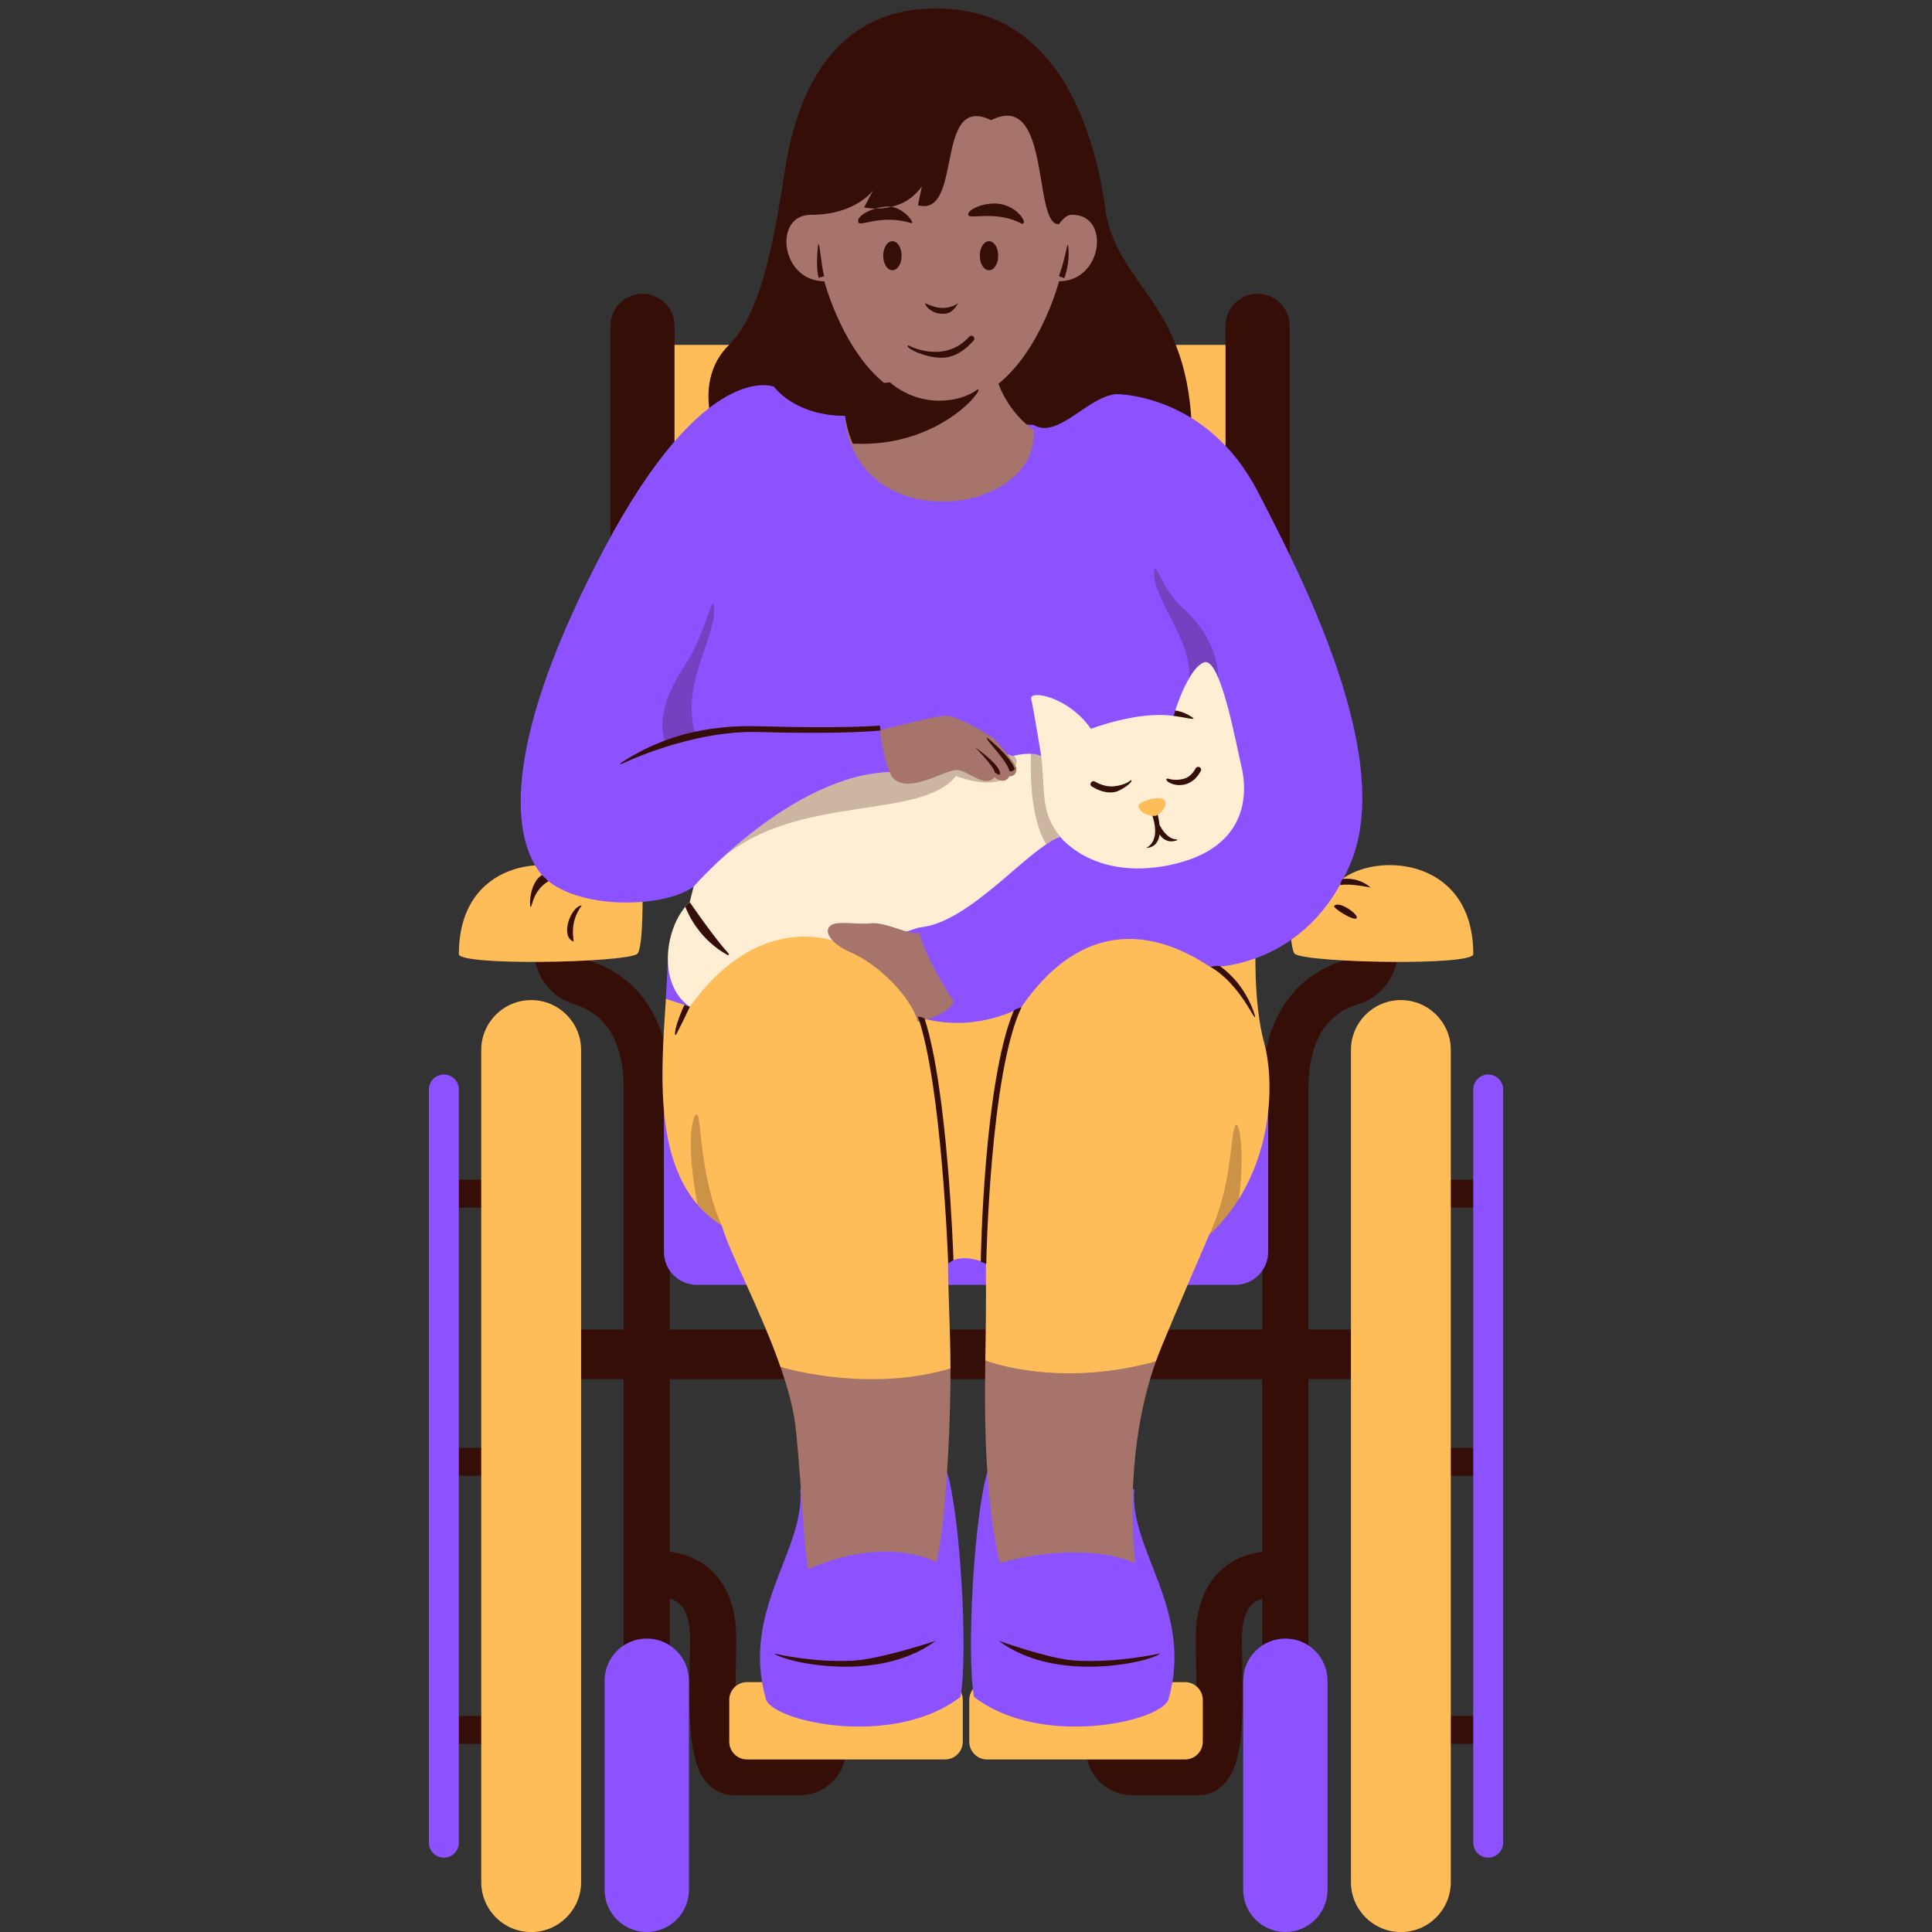 <svg xmlns="http://www.w3.org/2000/svg" xmlns:xlink="http://www.w3.org/1999/xlink" width="400" zoomAndPan="magnify" viewBox="0 0 300 300" height="400" preserveAspectRatio="xMidYMid meet" version="1.0"><rect x="0" y="0" width="300" height="300" fill="#333333" stroke="none"/><defs><filter x="0%" y="0%" width="100%" height="100%" id="678f79fcfa"><feColorMatrix values="0 0 0 0 1 0 0 0 0 1 0 0 0 0 1 0 0 0 1 0" color-interpolation-filters="sRGB"/></filter><mask id="a30a33e828"><g filter="url(#678f79fcfa)"><rect x="-30" width="360" fill="#000000" y="-30" height="360" fill-opacity="0.25"/></g></mask><clipPath id="e522ca79c4"><path d="M 1 1 L 11.84 1 L 11.84 23 L 1 23 Z M 1 1 " clip-rule="nonzero"/></clipPath><clipPath id="0b90cb436e"><rect x="0" width="12" y="0" height="24"/></clipPath><mask id="dbe70ed60e"><g filter="url(#678f79fcfa)"><rect x="-30" width="360" fill="#000000" y="-30" height="360" fill-opacity="0.25"/></g></mask><clipPath id="60f3208979"><path d="M 0.238 0.121 L 91 0.121 L 91 99 L 0.238 99 Z M 0.238 0.121 " clip-rule="nonzero"/></clipPath><clipPath id="48327b32b2"><rect x="0" width="92" y="0" height="99"/></clipPath><clipPath id="dea59ec0e4"><path d="M 66.547 166 L 233.797 166 L 233.797 300 L 66.547 300 Z M 66.547 166 " clip-rule="nonzero"/></clipPath></defs><path fill="#ffbd59" d="M 130.902 95.777 L 100.922 95.777 L 100.922 53.555 L 130.902 53.555 Z M 169.109 95.777 L 195.102 95.777 L 195.102 53.555 L 169.109 53.555 Z M 169.109 95.777 " fill-opacity="1" fill-rule="nonzero"/><path fill="#350e07" d="M 223.16 224.82 L 232.133 224.82 L 232.133 229.152 L 223.16 229.152 Z M 223.16 183.184 L 223.16 187.516 L 232.133 187.516 L 232.133 183.184 Z M 223.16 270.789 L 232.133 270.789 L 232.133 266.457 L 223.16 266.457 Z M 69.809 229.152 L 77.152 229.152 L 77.152 224.82 L 69.809 224.82 C 69.809 224.82 69.809 229.152 69.809 229.152 Z M 69.809 187.516 L 77.152 187.516 L 77.152 183.184 L 69.809 183.184 C 69.809 183.184 69.809 187.516 69.809 187.516 Z M 69.809 270.789 L 77.152 270.789 L 77.152 266.457 L 69.809 266.457 C 69.809 266.457 69.809 270.789 69.809 270.789 Z M 203.168 169.152 C 203.168 164.168 204.402 160.488 206.848 158.207 C 208.082 157.055 209.535 156.34 210.957 155.902 C 214.398 154.852 216.812 151.746 217.055 148.148 C 214.266 147.957 207.223 148.047 201.961 152.969 C 198.012 156.66 196.012 162.102 196.012 169.152 L 196.012 206.453 L 104.016 206.453 L 104.016 169.152 C 104.016 162.102 102.016 156.66 98.066 152.969 C 92.801 148.051 85.754 147.965 82.969 148.148 C 83.215 151.738 85.621 154.844 89.062 155.902 C 90.484 156.34 91.938 157.055 93.172 158.207 C 95.617 160.488 96.852 164.168 96.852 169.152 L 96.852 206.453 L 86.973 206.453 L 86.973 214.156 L 96.84 214.156 L 96.84 264.805 L 104.008 264.805 L 104.008 248.25 C 104.504 248.395 104.996 248.613 105.414 248.961 C 106.852 250.148 107.152 252.586 107.152 254.426 C 107.152 255.633 107.129 256.965 107.102 258.344 C 106.938 267.723 107.043 274.098 109.988 277.09 C 111.047 278.164 112.434 278.758 113.902 278.758 L 124.199 278.758 C 128.16 278.758 131.367 275.551 131.367 271.59 L 114.91 271.59 C 114.082 269.141 114.207 262.043 114.273 258.477 C 114.297 257.051 114.32 255.68 114.32 254.434 C 114.32 249.469 112.832 245.746 109.895 243.371 C 107.98 241.82 105.836 241.184 104.008 240.957 L 104.008 214.164 L 196 214.164 L 196 240.957 C 194.164 241.184 192.027 241.82 190.113 243.371 C 187.176 245.746 185.688 249.469 185.688 254.434 C 185.688 255.68 185.711 257.055 185.734 258.477 C 185.801 262.043 185.926 269.141 185.098 271.59 L 168.637 271.59 C 168.637 275.551 171.848 278.758 175.809 278.758 L 186.105 278.758 C 187.574 278.758 188.961 278.168 190.02 277.09 C 192.957 274.098 193.07 267.723 192.902 258.344 C 192.879 256.965 192.855 255.641 192.855 254.426 C 192.855 252.586 193.16 250.148 194.594 248.961 C 195.012 248.613 195.504 248.395 196 248.25 L 196 264.805 L 203.168 264.805 L 203.168 214.156 L 217.527 214.156 L 217.527 206.453 L 203.168 206.453 Z M 185.098 67.496 C 184.695 47.145 174.117 44.906 171.758 33.363 C 170.582 23.836 166.035 2.824 147.66 1.41 C 129.285 -0.008 123.867 15.066 122.117 25.043 C 120.902 31.934 119.16 47.789 113.215 53.555 C 107.266 59.32 109.871 70.066 118.68 78.875 C 127.484 87.688 185.496 87.848 185.098 67.496 Z M 95.668 101.707 L 103.855 101.707 C 104.336 101.707 104.738 101.312 104.738 100.824 L 104.738 50.598 C 104.738 47.848 102.508 45.621 99.762 45.621 C 97.016 45.621 94.785 47.848 94.785 50.598 L 94.785 100.824 C 94.793 101.312 95.188 101.707 95.668 101.707 Z M 191.184 101.707 L 199.367 101.707 C 199.852 101.707 200.25 101.312 200.25 100.824 L 200.25 50.598 C 200.25 47.848 198.023 45.621 195.277 45.621 C 192.527 45.621 190.301 47.848 190.301 50.598 L 190.301 100.824 C 190.301 101.312 190.699 101.707 191.184 101.707 Z M 191.184 101.707 " fill-opacity="1" fill-rule="nonzero"/><path fill="#8c52ff" d="M 196.918 172.598 L 196.918 194.398 C 196.918 197.223 194.625 199.516 191.797 199.516 L 108.215 199.516 C 105.391 199.516 103.094 197.223 103.094 194.398 L 103.094 172.598 L 149.898 172.598 L 149.898 173.699 L 150.113 172.598 Z M 196.918 172.598 " fill-opacity="1" fill-rule="nonzero"/><path fill="#ffbd59" d="M 113.238 270.449 L 113.238 263.961 C 113.238 262.438 114.477 261.199 116 261.199 L 146.738 261.199 C 148.262 261.199 149.5 262.438 149.5 263.961 L 149.5 270.449 C 149.5 271.973 148.262 273.207 146.738 273.207 L 116 273.207 C 114.477 273.207 113.238 271.973 113.238 270.449 Z M 186.77 270.449 L 186.77 263.961 C 186.77 262.438 185.531 261.199 184.008 261.199 L 153.27 261.199 C 151.746 261.199 150.508 262.438 150.508 263.961 L 150.508 270.449 C 150.508 271.973 151.746 273.207 153.27 273.207 L 184.008 273.207 C 185.539 273.207 186.77 271.973 186.77 270.449 Z M 147.594 212.496 C 147.574 206.453 147.223 200.934 147.211 196.141 C 147.211 196.141 149.145 194.41 153.09 196.152 C 153.09 196.152 153.168 202.676 153 211.273 C 156.465 212.457 167.648 226.984 179.492 211.387 C 179.703 210.805 179.91 210.25 180.109 209.762 C 182.422 204.074 187.766 191.719 187.766 191.719 C 197.699 182.586 198.07 168.395 196.309 161.988 C 194.551 155.586 194.988 146.512 194.988 146.512 C 194.988 146.512 129.832 106.547 103.398 155.09 C 102.625 167.289 101.16 183.465 112.074 190.285 C 113.285 194.527 118.148 203.512 121.195 212.27 C 126.035 213.621 134.391 224.82 147.594 212.496 Z M 91.344 136.309 C 85.449 132.281 71.25 133.566 71.25 148.152 C 71.25 150 96.582 149.527 98.926 148.152 C 99.953 147.367 99.77 138.004 99.77 138.004 Z M 200.25 138.004 C 200.25 138.004 200.066 147.367 201.094 148.152 C 203.434 149.527 228.77 150 228.77 148.152 C 228.77 133.574 214.566 132.281 208.676 136.309 Z M 200.25 138.004 " fill-opacity="1" fill-rule="nonzero"/><path fill="#8c52ff" d="M 147.062 228.57 C 149.117 235.348 150.348 256.695 149.145 263.488 C 138.941 271.402 120.363 267.48 118.949 263.926 C 114.945 250.012 125.09 240.668 124.254 231.262 M 153.32 228.57 C 151.266 235.348 150.035 256.695 151.238 263.488 C 161.441 271.402 180.02 267.48 181.434 263.926 C 185.438 250.012 175.293 240.668 176.129 231.262 M 131.227 64.574 C 123.359 64.57 120.18 60.047 120.18 60.047 C 120.18 60.047 109.457 55.598 93.793 85.246 C 78.133 114.891 79.367 129.281 83.676 135.285 C 87.988 141.289 102.711 141.289 107.707 137.684 C 112.707 134.074 103.703 148.852 103.711 149.117 C 103.715 149.379 103.395 155.09 103.395 155.09 L 107.102 156.324 C 107.102 156.324 116.918 135.406 127.66 139.246 C 138.398 143.09 142.672 153.395 142.508 157.848 C 142.508 157.848 149.691 160.82 158.555 156.457 C 165.574 146.117 175.531 141.906 187.977 150.172 C 187.977 150.172 202.941 150.52 209.773 133.891 C 216.602 117.266 201.871 89.02 195.289 76.309 C 187.395 61.062 173.316 61.195 173.316 61.195 C 168.828 61.613 164.254 68.254 160.508 65.98 " fill-opacity="1" fill-rule="nonzero"/><g mask="url(#a30a33e828)"><g transform="matrix(1, 0, 0, 1, 178, 87)"><g clip-path="url(#0b90cb436e)"><g clip-path="url(#e522ca79c4)"><path fill="#350e07" d="M 6.668 18.293 C 7.102 12.434 0.996 6.016 1.207 1.801 C 1.414 -0.227 2.438 4.555 5.668 7.426 C 8.898 10.293 11.828 14.738 11.094 20.707 C 10.363 26.668 6.434 18.508 6.434 18.508 " fill-opacity="1" fill-rule="nonzero"/></g></g></g></g><path fill="#ffeed4" d="M 157.219 117.414 C 157.219 117.414 160.066 116.578 161.684 117.414 C 161.684 117.414 160.484 109.988 160.125 108.535 C 159.77 107.086 165.855 108.094 169.402 113.172 C 169.402 113.172 176.75 110.336 182.223 111.172 C 182.223 111.172 184.312 103.93 186.926 102.863 C 189.535 101.785 192.031 116.074 192.711 118.75 C 193.703 122.633 194.273 131.75 181.531 134.344 C 169.77 136.738 164.637 129.941 164.637 129.941 C 159.66 131.668 150.562 143.418 142.707 144.02 L 132.605 147.312 C 132.605 147.312 119.414 139.336 107.102 156.324 C 101.926 152.754 103.262 143.609 107.102 140.078 L 107.707 137.676 C 107.707 137.676 123.043 120.113 138.535 119.875 C 138.535 119.875 151.004 114.684 157.219 117.414 Z M 157.219 117.414 " fill-opacity="1" fill-rule="nonzero"/><g mask="url(#dbe70ed60e)"><g transform="matrix(1, 0, 0, 1, 102, 93)"><g clip-path="url(#48327b32b2)"><g clip-path="url(#60f3208979)"><path fill="#350e07" d="M 55.445 24.355 C 55.777 24.695 55.922 25.047 55.84 25.395 C 54.508 30.84 46.449 27.496 46.449 27.496 C 41.023 34.418 21.895 30.195 10.086 40.281 C 15.738 35.059 26.102 27.035 36.543 26.875 C 36.543 26.875 49.012 21.684 55.223 24.414 C 55.219 24.414 55.305 24.391 55.445 24.355 Z M 58.086 24.051 C 57.832 31.648 59.117 35.848 60.434 38.121 C 61.23 37.586 61.973 37.172 62.637 36.941 C 59.465 32.969 60.359 30.078 59.684 24.414 C 59.219 24.176 58.656 24.074 58.086 24.051 Z M 8.797 0.773 C 8.492 -0.066 7.195 6.031 4.418 10.168 C 1.637 14.293 -0.051 18.887 1.371 22.426 C 1.371 22.426 4.734 21.32 6 21.066 C 3.492 13.008 9.758 5.203 8.797 0.773 Z M 6.309 94.043 C 7.363 95.27 8.605 96.359 10.074 97.281 C 7.223 91.164 6.891 83.039 6.488 80.656 C 6.117 78.465 4.062 82.371 6.309 94.043 Z M 89.805 81.805 C 88.973 83.344 89.406 91.055 85.766 98.719 C 87.613 97.023 89.129 95.148 90.359 93.184 C 91.332 86.27 90.449 80.609 89.805 81.805 Z M 89.805 81.805 " fill-opacity="1" fill-rule="nonzero"/></g></g></g></g><path fill="#a6746b" d="M 160.516 66.785 C 156.43 63.902 155.043 59.582 155.043 59.582 C 161.727 54.199 164.449 43.668 164.449 43.668 C 171.23 43.699 172.469 33.355 166.531 33.355 C 165.449 33.227 164.449 34.809 164.449 34.809 C 160.312 35.148 163.32 13.902 153.902 18.66 C 144.973 14.332 149.641 33.789 142.535 31.875 L 143.148 28.93 C 139.973 33.508 134.176 32.215 134.176 32.215 L 135.574 29.551 C 135.574 29.551 132.898 33.363 125.922 33.355 C 119.984 33.355 121.219 43.699 128 43.668 C 128 43.668 130.938 55.023 138.203 60.18 C 136.996 66.559 131.227 65.375 131.227 65.375 C 133.703 83.723 161.387 79.891 160.516 66.785 Z M 141.535 34.652 C 136.703 33.191 133.613 35.281 133.297 34.527 C 132.84 33.441 135.82 32.074 137.879 32.074 C 140.324 32.074 142.102 34.73 141.535 34.652 Z M 158.574 34.707 C 154.863 32.672 150.582 34.051 150.363 33.418 C 150.066 32.539 152.934 31.34 155.133 31.648 C 157.414 31.965 158.891 33.656 158.996 34.445 C 159.027 34.664 158.77 34.816 158.574 34.707 Z M 121.195 212.266 C 122.402 215.73 123.32 219.156 123.613 222.246 C 124.66 233.141 124.742 239.777 125.527 243.668 C 125.527 243.668 136.23 238.352 145.359 242.539 C 146.227 240.609 147.629 226.07 147.586 212.496 C 137.027 215.629 126.035 213.621 121.195 212.266 Z M 179.492 211.387 C 166.352 214.992 156.465 212.449 153 211.273 C 152.801 221.266 153.094 234.062 155.277 242.699 C 155.277 242.699 167.312 239.008 176.266 242.699 C 174.883 228.191 177.301 217.473 179.492 211.387 Z M 136.602 113.406 C 136.703 113.762 137.203 118.387 138.535 120.68 C 140.883 123.484 146.668 119.57 148.508 119.559 C 150.348 119.547 152.887 122.527 154.41 120.68 C 154.41 120.68 155.867 122.02 156.75 120.539 C 156.75 120.539 157.934 120.645 157.828 119.195 C 157.535 118.559 155.406 115.668 154.477 114.84 C 153.551 114.004 148.543 111.062 146.715 111.137 C 144.898 111.211 136.602 113.406 136.602 113.406 Z M 142.707 144.828 C 141.23 145.305 137.672 143.129 135.203 143.371 C 132.738 143.609 129.719 142.848 128.816 143.859 C 127.914 144.875 129.332 146.68 131.949 147.809 C 136.48 149.762 141.477 154.809 142.516 158.648 C 142.516 158.648 147.199 157.789 148.102 155.5 C 148.102 155.508 144.043 149.527 142.707 144.828 Z M 142.707 144.828 " fill-opacity="1" fill-rule="nonzero"/><g clip-path="url(#dea59ec0e4)"><path fill="#8c52ff" d="M 66.602 286.121 L 66.602 169.168 C 66.602 167.887 67.641 166.848 68.926 166.848 C 70.211 166.848 71.25 167.887 71.25 169.168 L 71.25 286.129 C 71.25 287.414 70.211 288.453 68.926 288.453 C 67.641 288.453 66.602 287.406 66.602 286.121 Z M 233.41 286.121 L 233.41 169.168 C 233.41 167.887 232.371 166.848 231.086 166.848 C 229.805 166.848 228.766 167.887 228.766 169.168 L 228.766 286.129 C 228.766 287.414 229.805 288.453 231.086 288.453 C 232.371 288.453 233.41 287.406 233.41 286.121 Z M 100.43 300 C 104.051 300 106.977 297.066 106.977 293.453 L 106.977 260.98 C 106.977 257.359 104.043 254.434 100.43 254.434 C 96.812 254.434 93.883 257.367 93.883 260.98 L 93.883 293.453 C 93.879 297.066 96.812 300 100.43 300 Z M 206.137 293.453 L 206.137 260.98 C 206.137 257.359 203.203 254.434 199.59 254.434 C 195.969 254.434 193.043 257.367 193.043 260.98 L 193.043 293.453 C 193.043 297.074 195.973 300 199.59 300 C 203.203 300 206.137 297.066 206.137 293.453 Z M 206.137 293.453 " fill-opacity="1" fill-rule="nonzero"/></g><path fill="#350e07" d="M 127.117 43.137 C 126.602 41.273 127.043 37.965 127.043 37.965 C 127.281 37.383 127.492 41.109 127.98 42.898 Z M 165.832 38 C 165.707 37.73 165.402 40.234 164.426 42.879 L 165.27 43.191 C 166.297 40.297 165.832 38 165.832 38 Z M 153.574 41.961 C 154.375 41.961 155 40.969 155 39.707 C 155 38.445 154.375 37.457 153.574 37.457 C 152.773 37.457 152.145 38.445 152.145 39.707 C 152.145 40.969 152.773 41.961 153.574 41.961 Z M 138.574 41.961 C 139.375 41.961 140 40.969 140 39.707 C 140 38.445 139.375 37.457 138.574 37.457 C 137.773 37.457 137.145 38.445 137.145 39.707 C 137.145 40.969 137.773 41.961 138.574 41.961 Z M 145.879 48.691 C 147.281 48.859 148.004 48.434 148.793 47.051 C 148.793 47.051 147.875 47.902 146.059 47.809 C 145.043 47.754 143.613 47.074 143.613 47.074 C 143.758 47.707 144.754 48.555 145.879 48.691 Z M 169.547 122.137 C 170.258 122.57 171.305 123.051 172.406 123.051 C 172.641 123.051 172.879 123.027 173.113 122.98 C 174.105 122.785 176.164 121.32 175.609 121.129 C 175.609 121.129 174.832 121.918 172.941 122.102 C 171.848 122.211 170.734 121.781 170.012 121.363 C 169.809 121.242 169.551 121.301 169.422 121.5 C 169.273 121.715 169.324 122.008 169.547 122.137 Z M 186.242 119.117 C 186.023 119.016 185.77 119.109 185.656 119.32 C 185.18 120.184 184.566 120.723 183.828 120.926 C 182.383 121.32 181.332 120.883 181.332 120.883 C 180.645 120.98 181.656 121.91 183.125 121.91 C 183.43 121.91 183.746 121.875 184.062 121.793 C 185.047 121.523 185.855 120.832 186.457 119.727 C 186.578 119.504 186.469 119.223 186.242 119.117 Z M 185.316 111.527 C 185.316 111.527 184.129 110.539 182.484 110.328 L 182.223 111.16 C 183.812 111.363 185.551 111.816 185.316 111.527 Z M 146.203 55.551 C 147.84 55.551 149.539 54.75 151.184 52.875 C 151.352 52.684 151.32 52.391 151.125 52.227 C 150.934 52.074 150.664 52.102 150.504 52.281 C 146.578 56.625 141.059 53.637 141.059 53.637 C 140.25 53.836 143.453 55.551 146.203 55.551 Z M 151.785 60.488 C 148.895 62.629 142.863 63.332 138.203 59.379 C 131.227 59.809 131.227 64.574 131.227 64.574 C 131.441 66.184 131.859 67.609 132.426 68.891 C 146.051 69.574 153.125 60 151.785 60.488 Z M 136.738 113.422 L 136.621 112.672 C 136.566 112.684 130.902 113.152 117.863 112.773 C 107.09 112.461 101.004 115.82 98.078 117.43 C 97.449 117.777 95.461 119.043 96.637 118.574 C 96.637 118.574 107.312 113.355 117.84 113.668 C 130.992 114.051 136.512 113.465 136.738 113.422 Z M 107.117 140.109 C 106.75 140.348 106.418 140.812 106.418 140.812 C 106.422 140.824 106.422 140.832 106.43 140.844 C 106.941 142.168 108.723 145.938 112.969 148.297 C 113.113 148.375 113.262 148.195 113.148 148.078 C 112.293 147.145 110.484 144.965 107.117 140.109 Z M 142.523 157.848 C 146.242 168.457 147.223 195.895 147.234 196.172 L 148.055 195.676 C 148.016 194.57 147.156 169.312 143.578 158.191 C 143.508 157.977 142.523 157.848 142.523 157.848 Z M 157.379 157.008 C 152.789 168.129 152.312 194.742 152.293 195.902 L 153.145 196.254 C 153.148 195.961 153.711 166.672 158.621 156.41 C 158.625 156.41 157.523 156.66 157.379 157.008 Z M 189.516 150.082 C 189.172 149.832 187.969 150.137 187.969 150.137 C 192.738 152.949 194.898 158.848 194.898 157.836 C 194.898 157.844 193.781 153.172 189.516 150.082 Z M 104.945 160.73 C 104.945 160.73 106 158.773 107.121 156.324 L 106.266 156.039 C 105.113 158.555 104.539 160.73 104.945 160.73 Z M 120.246 256.75 C 120.82 257.395 125.586 258.805 131.277 258.805 C 135.926 258.805 141.195 257.863 145.293 254.785 C 145.293 254.785 136.633 257.672 132.367 257.875 C 125.922 258.18 120.246 256.75 120.246 256.75 Z M 166.566 257.82 C 162.812 257.527 155.09 254.785 155.09 254.785 C 159.184 257.863 164.449 258.805 169.105 258.805 C 174.793 258.805 179.559 257.395 180.137 256.75 C 180.137 256.75 173.078 258.328 166.566 257.82 Z M 212.84 137.82 C 211.695 136.809 210.109 136.324 208.59 136.469 C 208.281 136.5 208.07 137.461 208.148 137.441 C 209.566 137.125 212.84 137.82 212.84 137.82 Z M 155.188 120.336 C 155.414 120.055 155.508 118.984 151.375 116.004 C 151.375 116.004 154.391 119.055 154.457 119.91 C 154.457 119.91 154.762 120.203 155.188 120.336 Z M 156.75 119.75 C 156.75 119.75 157.145 119.93 157.574 119.414 C 156.918 117.449 153.316 114.57 153.316 114.57 C 152.684 114.57 156.391 118.016 156.75 119.75 Z M 177.953 131.68 C 177.934 131.68 177.914 131.684 177.891 131.684 C 177.863 131.695 177.887 131.695 177.953 131.68 Z M 182.695 130.328 C 182.695 130.328 181.352 130.555 180.047 128.09 C 179.984 127.449 179.844 126.738 179.625 125.926 C 179.605 125.855 179.594 125.805 179.59 125.781 L 179.145 125.855 L 178.699 125.871 C 178.699 125.938 178.699 125.984 178.758 126.152 C 180.371 130.387 178.352 131.523 177.945 131.668 C 178.621 131.656 179.152 131.414 179.523 130.957 C 179.805 130.609 179.984 130.148 180.059 129.582 C 180.352 130.043 180.746 130.371 181.309 130.566 C 181.949 130.793 183.18 130.465 182.695 130.328 Z M 207.164 140.676 C 206.965 141.008 210.258 143.105 210.656 142.574 C 211.062 142.043 207.934 139.777 207.164 140.676 Z M 82.395 140.82 C 82.629 140.984 82.664 138.305 85.168 136.828 L 84.152 135.871 C 82.234 137.031 82.168 140.656 82.395 140.82 Z M 89.02 146.195 C 89.285 146.262 88.168 143.496 90.34 140.59 C 88.691 140.688 86.914 145.324 89.02 146.195 Z M 89.02 146.195 " fill-opacity="1" fill-rule="nonzero"/><path fill="#ffbd59" d="M 90.234 163.047 L 90.234 292.254 C 90.234 296.535 86.762 300.008 82.48 300.008 C 78.195 300.008 74.727 296.535 74.727 292.254 L 74.727 163.047 C 74.727 158.762 78.195 155.293 82.48 155.293 C 86.762 155.293 90.234 158.762 90.234 163.047 Z M 217.527 155.293 C 213.246 155.293 209.773 158.762 209.773 163.047 L 209.773 292.254 C 209.773 296.535 213.246 300.008 217.527 300.008 C 221.812 300.008 225.281 296.535 225.281 292.254 L 225.281 163.047 C 225.281 158.762 221.812 155.293 217.527 155.293 Z M 176.758 125.148 C 177.043 126.535 179.133 126.832 179.539 126.648 C 179.953 126.465 181.363 125.387 180.855 124.344 C 180.348 123.297 176.625 124.535 176.758 125.148 Z M 176.758 125.148 " fill-opacity="1" fill-rule="nonzero"/></svg>